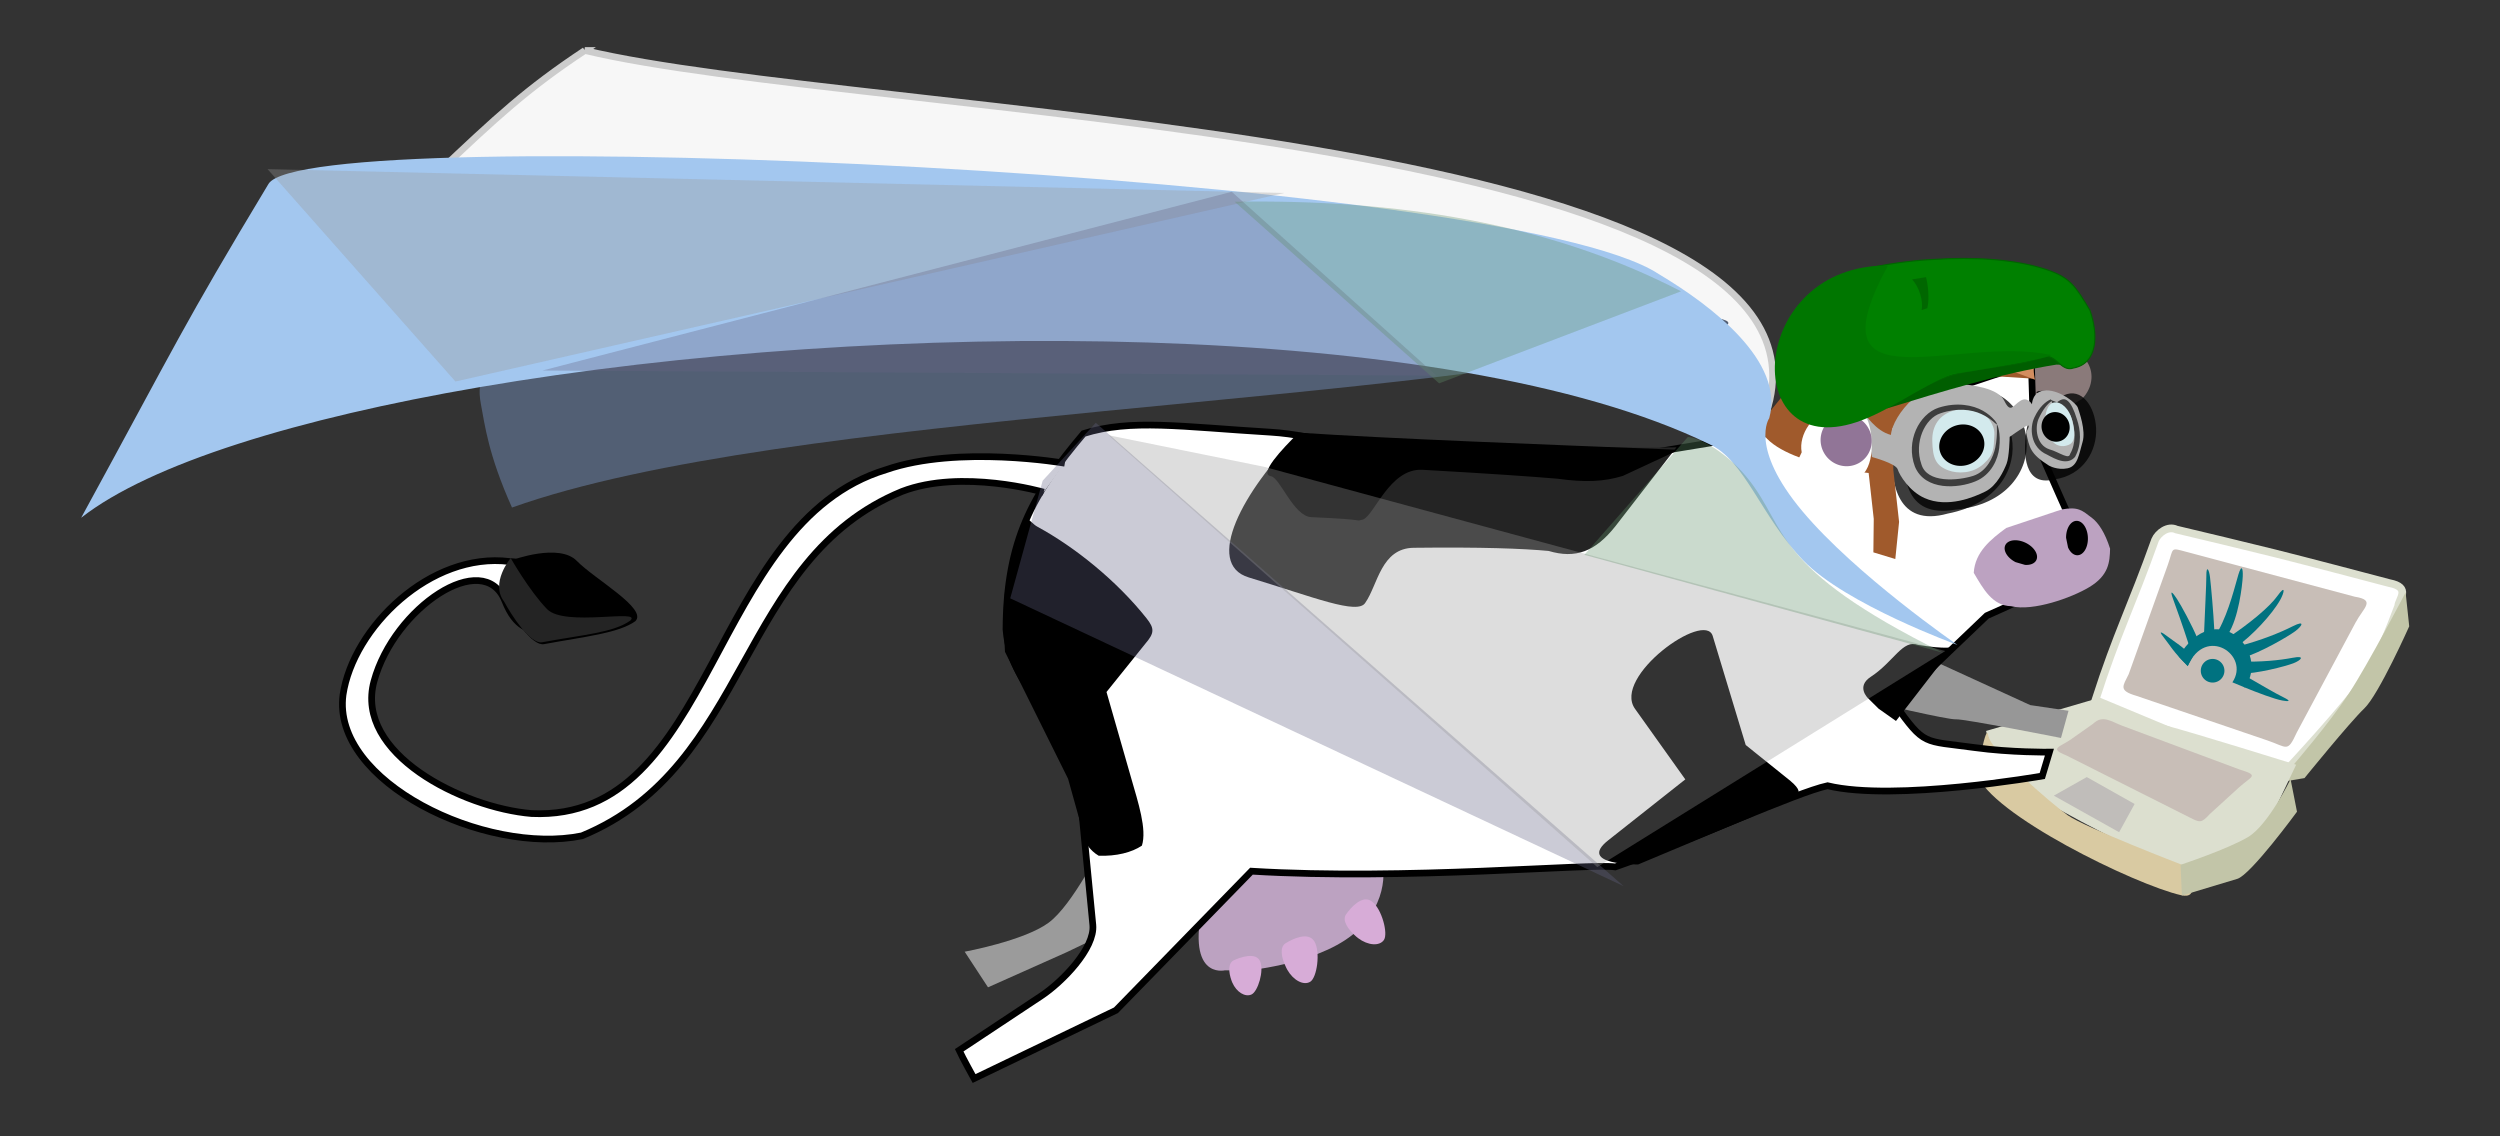 <?xml version="1.0" encoding="UTF-8" standalone="no"?>
<!-- Created with Inkscape (http://www.inkscape.org/) -->

<svg
   xmlns:dc="http://purl.org/dc/elements/1.1/"
   xmlns:cc="http://creativecommons.org/ns#"
   xmlns:rdf="http://www.w3.org/1999/02/22-rdf-syntax-ns#"
   xmlns:svg="http://www.w3.org/2000/svg"
   xmlns="http://www.w3.org/2000/svg"
   xmlns:sodipodi="http://sodipodi.sourceforge.net/DTD/sodipodi-0.dtd"
   xmlns:inkscape="http://www.inkscape.org/namespaces/inkscape"
   width="220"
   height="100"
   viewBox="0 0 58.208 26.458"
   version="1.1"
   id="svg13625"
   inkscape:version="0.92.1 r15371"
   sodipodi:docname="heroina.svg">
  <rect x="0" y="0" width="58.208" height="26.458" fill="#333333" stroke="none"/>
  <defs
     id="defs13619">
    <clipPath
       clipPathUnits="userSpaceOnUse"
       id="clipPath9406-5-9-1-5-3-8-6-4">
      <rect
         style="opacity:0.733;fill:#ffdd55;fill-opacity:1;stroke:none;stroke-width:0.5;stroke-miterlimit:4;stroke-dasharray:none;stroke-opacity:1"
         id="rect9408-2-0-59-4-6-7-1-03"
         width="477.414"
         height="539.932"
         x="573.776"
         y="244.16" />
    </clipPath>
    <clipPath
       clipPathUnits="userSpaceOnUse"
       id="clipPath9406-5-9-1-5-3-8-6-1-2-4-4-7">
      <rect
         style="opacity:0.733;fill:#ffdd55;fill-opacity:1;stroke:none;stroke-width:0.5;stroke-miterlimit:4;stroke-dasharray:none;stroke-opacity:1"
         id="rect9408-2-0-59-4-6-7-1-0-9-4-9-5"
         width="477.414"
         height="539.932"
         x="573.776"
         y="244.16" />
    </clipPath>
    <inkscape:path-effect
       effect="skeletal"
       id="path-effect11088-4-9-8-1-6-5-2-4-9-4"
       is_visible="true"
       pattern="m 305.888,1474.696 c 0,-2.76 2.24,-5 5,-5 2.76,0 5,2.24 5,5 0,2.76 -2.24,5 -5,5 -2.76,0 -5,-2.24 -5,-5 z"
       copytype="single_stretched"
       prop_scale="0.017"
       scale_y_rel="false"
       spacing="0"
       normal_offset="0"
       tang_offset="0"
       prop_units="false"
       vertical_pattern="false"
       fuse_tolerance="0" />
    <inkscape:path-effect
       effect="skeletal"
       id="path-effect11096-1-0-9-9-5-6-6-1-3-5"
       is_visible="true"
       pattern="m 305.888,1474.696 c 0,-2.76 2.24,-5 5,-5 2.76,0 5,2.24 5,5 0,2.76 -2.24,5 -5,5 -2.76,0 -5,-2.24 -5,-5 z"
       copytype="single_stretched"
       prop_scale="0.014"
       scale_y_rel="false"
       spacing="0"
       normal_offset="0"
       tang_offset="0"
       prop_units="false"
       vertical_pattern="false"
       fuse_tolerance="0" />
    <inkscape:path-effect
       effect="skeletal"
       id="path-effect11088-4-9-8-1-6-5-2-4-9-4-3"
       is_visible="true"
       pattern="m 305.888,1474.696 c 0,-2.76 2.24,-5 5,-5 2.76,0 5,2.24 5,5 0,2.76 -2.24,5 -5,5 -2.76,0 -5,-2.24 -5,-5 z"
       copytype="single_stretched"
       prop_scale="0.017"
       scale_y_rel="false"
       spacing="0"
       normal_offset="0"
       tang_offset="0"
       prop_units="false"
       vertical_pattern="false"
       fuse_tolerance="0" />
    <inkscape:path-effect
       effect="skeletal"
       id="path-effect11096-1-0-9-9-5-6-6-1-3-5-6"
       is_visible="true"
       pattern="m 305.888,1474.696 c 0,-2.76 2.24,-5 5,-5 2.76,0 5,2.24 5,5 0,2.76 -2.24,5 -5,5 -2.76,0 -5,-2.24 -5,-5 z"
       copytype="single_stretched"
       prop_scale="0.014"
       scale_y_rel="false"
       spacing="0"
       normal_offset="0"
       tang_offset="0"
       prop_units="false"
       vertical_pattern="false"
       fuse_tolerance="0" />
  </defs>
  <sodipodi:namedview
     id="base"
     pagecolor="#ffffff"
     bordercolor="#666666"
     borderopacity="1.0"
     inkscape:pageopacity="0.0"
     inkscape:pageshadow="2"
     inkscape:zoom="2.2709203"
     inkscape:cx="56.364813"
     inkscape:cy="78.910739"
     inkscape:document-units="mm"
     inkscape:current-layer="layer1"
     showgrid="false"
     units="px"
     inkscape:window-width="1914"
     inkscape:window-height="1008"
     inkscape:window-x="0"
     inkscape:window-y="24"
     inkscape:window-maximized="1" />
  <g
     inkscape:label="Capa 1"
     inkscape:groupmode="layer"
     id="layer1"
     transform="translate(0,-270.542)">
    <g
       transform="matrix(0.219,0,0,0.219,-33.504,145.604)"
       id="g5317">
      <g
         inkscape:export-ydpi="94"
         inkscape:export-xdpi="94"
         id="g12777-7"
         transform="matrix(4.408,0,0,4.408,273.125,1481.935)">
        <g
           id="g5181-5"
           transform="translate(198.377,-179.14)">
          <path
             sodipodi:nodetypes="cscccccscc"
             inkscape:connector-curvature="0"
             id="path9212-8-8-0-0-0-7-8-0-3-3"
             d="m -167.79,-13.009 c -0.189,0.507 -0.511,1.31 -0.792,1.732 -0.432,0.646 -1.894,2.216 -1.894,2.216 l -1.971,-0.584 -2.645,-1.103 c 0.517,-1.609 0.865,-2.25 1.438,-3.857 0.072,-0.17 0.312,-0.352 0.514,-0.253 0.593,0.141 1.717,0.409 2.372,0.573 0.774,0.194 2.114,0.547 2.765,0.719 0.534,0.102 0.223,0.389 0.212,0.556 z"
             style="fill:#ffffff;fill-opacity:1;stroke:#dcdfcf;stroke-width:0.186;stroke-miterlimit:4;stroke-dasharray:none;stroke-opacity:1" />
          <path
             sodipodi:nodetypes="ccsccccsc"
             inkscape:connector-curvature="0"
             id="path9224-1-34-0-1-3-4-9-8-7-5"
             d="m -167.611,-13.343 0.087,0.819 c 0,0 -0.735,1.649 -1.084,1.981 -0.349,0.332 -1.442,1.68 -1.442,1.68 l -0.9,0.149 -0.174,-0.653 0.81,0.181 c 0,0 0.859,-0.994 1.334,-1.717 0.475,-0.723 1.369,-2.439 1.369,-2.439 z"
             style="fill:#c2c5a8;fill-rule:evenodd;stroke:none;stroke-width:0.086" />
          <path
             sodipodi:nodetypes="csccsccc"
             inkscape:connector-curvature="0"
             id="path9208-6-39-2-3-4-9-2-1-8-6"
             d="m -170.251,-9.186 c 0,0 -2.531,-0.788 -3.144,-0.946 -0.614,-0.158 -1.663,-0.65 -1.663,-0.65 l -2.672,0.782 c 0,0 0.199,0.932 1.368,1.661 0.969,0.604 3.343,1.732 3.343,1.732 l 1.986,-0.938 z"
             style="fill:#dcdfcf;fill-opacity:1;fill-rule:evenodd;stroke:none;stroke-width:0.086" />
          <path
             sodipodi:nodetypes="csccsc"
             inkscape:connector-curvature="0"
             id="path9200-1-5-4-3-0-9-8-9-8-2"
             d="m -173.014,-6.776 c 0,0 -2.34,-0.902 -2.743,-1.189 -0.404,-0.287 -1.869,-1.551 -1.919,-1.923 -0.049,-0.372 -0.27,0.926 -0.27,0.926 0.298,0.956 3.807,2.671 4.922,2.924 0.44,0.1 0.258,-0.421 0.01,-0.738 z"
             style="fill:#d9caa2;fill-opacity:1;fill-rule:evenodd;stroke:none;stroke-width:0.086" />
          <path
             sodipodi:nodetypes="ccsccsc"
             inkscape:connector-curvature="0"
             id="path9196-8-9-4-8-4-0-8-9-6-9"
             d="m -170.386,-8.839 0.155,0.787 c 0,0 -1.113,1.521 -1.44,1.619 l -1.336,0.402 -0.032,-0.741 c 0,0 1.136,-0.377 1.627,-0.669 0.491,-0.292 1.026,-1.397 1.026,-1.397 z"
             style="fill:#c2c5a8;fill-opacity:1;fill-rule:evenodd;stroke:none;stroke-width:0.086" />
          <path
             sodipodi:nodetypes="ccccccccc"
             inkscape:connector-curvature="0"
             id="path5745-5-6-2-3-0-9-8-7-0-1"
             d="m -174.292,-11.364 0.946,-2.643 c 0.148,-0.415 0.044,-0.421 0.451,-0.312 l 4.058,1.081 c 0.514,0.082 0.214,0.259 0.018,0.625 l -1.419,2.654 c -0.226,0.49 -0.223,0.352 -0.708,0.187 l -3.16,-1.076 c -0.44,-0.128 -0.322,-0.236 -0.187,-0.516 z"
             style="fill:#c8beb7;fill-opacity:1;stroke:none;stroke-width:0.086" />
          <g
             id="g9577-36-7-2-17-6-9-6-8-4-2"
             style="fill:#007280;fill-opacity:1;fill-rule:evenodd"
             transform="matrix(0.773,0.027,-0.027,0.773,-173.517,-14.245)">
            <path
               id="_121731384-65-1-9-9-2-0-8-2-6-7"
               class="fil0"
               d="M 0.671,3.147 0.963,3.437 C 1.464,2.129 2.914,3.023 2.371,3.891 L 2.767,4.04 C 3.532,2.853 1.74,1.209 0.671,3.147 Z"
               inkscape:connector-curvature="0"
               style="fill:#007280;fill-opacity:1"
               sodipodi:nodetypes="ccccc" />
            <path
               id="_121328256-8-71-6-3-2-3-3-5-7-0"
               class="fil0"
               d="M 0.178,2.559 C -0.013,2.337 0.117,2.402 0.316,2.544 0.514,2.687 0.814,2.843 1.102,3.146 L 0.96,3.427 C 0.5,3.016 0.368,2.78 0.178,2.559 Z"
               inkscape:connector-curvature="0"
               style="fill:#007280;fill-opacity:1"
               sodipodi:nodetypes="zsccz" />
            <path
               sodipodi:type="arc"
               style="fill:#007280;fill-opacity:1;stroke:none"
               id="path3582-1-6-8-8-7-4-8-3-6-9"
               sodipodi:cx="11.182829"
               sodipodi:cy="12.753372"
               sodipodi:rx="2.6694496"
               sodipodi:ry="2.6694496"
               d="m 13.845,12.551 a 2.669,2.669 0 0 1 -2.444,2.863 2.669,2.669 0 0 1 -2.877,-2.429 2.669,2.669 0 0 1 2.413,-2.89 2.669,2.669 0 0 1 2.903,2.397"
               transform="matrix(0.138,0,0,0.138,0.199,1.792)"
               sodipodi:start="6.2071318"
               sodipodi:end="6.1852847"
               sodipodi:open="true" />
            <path
               id="_121328256-7-5-4-3-2-2-8-3-4-0-3"
               class="fil0"
               d="M 0.425,1.342 C 0.309,1.052 0.41,1.151 0.553,1.353 0.696,1.555 1.053,2.161 1.236,2.564 L 0.967,2.75 C 0.748,2.142 0.541,1.632 0.425,1.342 Z"
               inkscape:connector-curvature="0"
               style="fill:#007280;fill-opacity:1;fill-rule:evenodd"
               sodipodi:nodetypes="zsccz" />
            <path
               id="_121328256-7-9-8-05-1-8-7-2-3-9-9-6"
               class="fil0"
               d="M 1.443,0.582 C 1.434,0.27 1.521,0.393 1.559,0.637 1.601,0.904 1.705,1.741 1.751,2.282 l -0.316,0.083 c 0.003,-0.647 0.018,-1.47 0.009,-1.782 z"
               inkscape:connector-curvature="0"
               style="fill:#007280;fill-opacity:1;fill-rule:evenodd"
               sodipodi:nodetypes="zsccz" />
            <path
               id="_121328256-7-4-7-9-9-0-51-7-3-0-7-0"
               class="fil0"
               d="M 2.442,0.522 C 2.529,0.198 2.581,0.32 2.579,0.583 2.577,0.847 2.493,1.898 2.18,2.401 L 1.887,2.278 c 0.308,-0.614 0.469,-1.432 0.555,-1.756 z"
               inkscape:connector-curvature="0"
               style="fill:#007280;fill-opacity:1;fill-rule:evenodd"
               sodipodi:nodetypes="zsccz" />
            <path
               id="_121328256-7-4-9-9-9-4-3-9-9-8-2-5-6"
               class="fil0"
               d="M 3.684,1.145 C 3.931,0.772 3.895,1.029 3.775,1.264 3.537,1.732 2.926,2.428 2.467,2.771 L 2.24,2.469 C 2.812,2.058 3.437,1.519 3.684,1.145 Z"
               inkscape:connector-curvature="0"
               style="fill:#007280;fill-opacity:1;fill-rule:evenodd"
               sodipodi:nodetypes="zsccz" />
            <path
               id="_121328256-7-4-9-1-9-7-4-0-00-0-0-0-9-2"
               class="fil0"
               d="m 4.227,3.06 c 0.409,-0.094 0.252,0.075 0.024,0.171 C 4.006,3.334 3.127,3.601 2.572,3.617 l 0.006,-0.383 c 0.653,-5.32e-4 1.239,-0.08 1.649,-0.174 z"
               inkscape:connector-curvature="0"
               style="fill:#007280;fill-opacity:1;fill-rule:evenodd"
               sodipodi:nodetypes="zsccz" />
            <path
               id="_121328256-9-5-90-3-1-6-6-4-1-7-6"
               class="fil0"
               d="M 3.97,4.298 C 4.263,4.43 4.132,4.429 3.949,4.404 3.704,4.371 3.154,4.182 2.753,4.035 L 2.859,3.725 C 3.416,4.017 3.677,4.165 3.97,4.298 Z"
               inkscape:connector-curvature="0"
               style="fill:#007280;fill-opacity:1;fill-rule:evenodd"
               sodipodi:nodetypes="zsccz" />
            <path
               id="_121328256-7-4-9-1-7-5-7-8-8-2-6-7-9-8-1"
               class="fil0"
               d="M 4.196,2.076 C 4.591,1.86 4.478,2.07 4.271,2.232 4.048,2.407 3.22,2.935 2.652,3.122 L 2.548,2.753 C 3.221,2.55 3.802,2.293 4.196,2.076 Z"
               inkscape:connector-curvature="0"
               style="fill:#007280;fill-opacity:1;fill-rule:evenodd"
               sodipodi:nodetypes="zsccz"
               inkscape:transform-center-y="0.95298244"
               inkscape:transform-center-x="-0.069049672" />
          </g>
          <path
             sodipodi:nodetypes="ccccccccc"
             inkscape:connector-curvature="0"
             id="path5747-9-3-1-8-0-8-6-6-5-8"
             d="m -175.668,-9.808 0.517,-0.364 c 0.237,-0.228 0.436,-0.054 0.715,0.05 l 2.816,1.05 c 0.496,0.152 0.298,0.153 -0.021,0.444 l -0.692,0.631 c -0.21,0.23 -0.239,0.208 -0.499,0.077 l -2.966,-1.492 c -0.427,-0.169 -0.148,-0.199 0.131,-0.395 z"
             style="fill:#c8beb7;fill-opacity:1;stroke:none;stroke-width:0.086" />
          <path
             sodipodi:nodetypes="ccccc"
             inkscape:connector-curvature="0"
             id="path5747-0-7-9-8-0-24-5-8-2-3-7"
             d="m -176.096,-8.44 0.795,-0.448 1.154,0.649 -0.374,0.681 z"
             style="fill:#c0bdba;fill-opacity:1;stroke:none;stroke-width:0.086" />
          <g
             transform="matrix(0.086,0.007,-0.007,0.086,-324.592,-84.947)"
             id="g6434-0-6-7-9-0-9-1-3-9">
            <path
               d="m 1598.532,770.621 c -0.14,4.318 2.826,6.143 2.826,6.143 0,0 4.149,9.788 -4.544,20.167 -8.693,10.38 -29.994,14.156 -29.994,14.156 l -6.5,0.51 c 0,0 -11.48,3.871 -7.263,-20.406 4.217,-24.277 26.728,-28.957 26.728,-28.957"
               id="path4273-3-6-2-6-7-9-9-0-2-8-2"
               style="fill:#bca2c1;fill-opacity:1;fill-rule:evenodd;stroke:none"
               inkscape:connector-curvature="0" />
            <path
               d="m 1596.66,799.611 c 2.9,1.847 6.139,1.823 7.235,-0.054 1.095,-1.877 -1.272,-8.604 -4.172,-10.452 -2.9,-1.847 -5.853,2.285 -6.949,4.162 -1.021,1.75 0.796,4.122 3.388,6.005"
               id="path4019-91-4-4-6-9-7-6-0-3-0"
               style="fill:#d7acd7;fill-opacity:1;stroke:none"
               inkscape:connector-curvature="0" />
            <path
               d="m 1577.667,810.052 c 1.944,2.836 4.933,4.084 6.677,2.787 1.744,-1.297 2.203,-8.414 0.26,-11.251 -1.944,-2.836 -6.281,-0.193 -8.024,1.104 -1.625,1.209 -0.884,4.104 0.763,6.853"
               id="path4019-9-4-3-4-0-5-6-8-7-7-2"
               style="fill:#d7acd7;fill-opacity:1;stroke:none"
               inkscape:connector-curvature="0" />
            <path
               d="m 1562.633,814.864 c 1.38,2.542 3.893,3.828 5.612,2.873 1.72,-0.955 3.024,-6.914 1.644,-9.456 -1.38,-2.542 -5.584,-0.657 -7.304,0.298 -1.603,0.89 -1.304,3.387 -0.179,5.832"
               id="path4019-9-8-9-4-2-4-0-0-7-3-9-3"
               style="fill:#d7acd7;fill-opacity:1;stroke:none"
               inkscape:connector-curvature="0" />
          </g>
          <path
             d="m -198.981,-7.311 c -0.087,0.068 -0.77,1.506 -1.365,1.94 -0.595,0.434 -2.019,0.695 -2.019,0.695 l 0.563,0.859 1.9,-0.848 2.118,-1.018 z"
             id="path4310-7-0-41-0-33-3-8-9-1-3-7"
             style="fill:#9b9b9b;fill-opacity:1;fill-rule:evenodd;stroke:none;stroke-width:0.062"
             inkscape:connector-curvature="0" />
          <path
             d="m -178.93,-11.661 2.265,1.037 0.924,0.137 -0.182,0.656 c 0,0 -2.346,-0.465 -2.536,-0.45 -0.189,0.015 -1.988,-0.411 -1.988,-0.411 l -0.378,-2.117"
             id="path4408-6-5-1-9-7-0-0-1-7-5"
             style="fill:#979797;fill-opacity:1;fill-rule:evenodd;stroke:none;stroke-width:0.062"
             inkscape:connector-curvature="0" />
          <path
             d="m -175.418,-18.006 a 0.753,0.871 72.494 1 0 -0.432,0.254"
             id="path3979-8-4-0-7-6-7-0-9-3-9-8-9"
             style="fill:#8a7a7a;fill-opacity:1;stroke:none;stroke-width:0.062"
             inkscape:connector-curvature="0" />
          <path
             sodipodi:nodetypes="czcsccsssccccccccsccccc"
             d="m -176.634,-18.757 c -0.207,-0.183 -2.289,0.734 -3.919,1.119 -1.63,0.385 -5.534,0.926 -6.592,1.181 -3.177,0.955 -5.6,-0.613 -7.838,-0.749 -2.157,-0.131 -3.38,-0.326 -4.514,0.033 -1.23,1.452 -1.863,2.574 -1.871,4.725 0.13,1.638 1.595,1.995 1.804,4.144 l 0.29,2.982 c 0.055,0.563 -0.74,1.378 -1.243,1.711 l -1.981,1.313 c 0.083,0.182 0.36,0.681 0.36,0.681 l 3.422,-1.646 3.268,-3.355 c 3.723,0.227 8.174,-0.194 8.776,-0.103 1.901,-0.662 4.362,-1.794 5.118,-1.958 1.616,0.39 5.18,-0.235 5.18,-0.235 l 0.172,-0.575 c 0,0 -0.932,0.01 -1.801,-0.11 -1.264,-0.174 -1.194,-0.03 -1.933,-1.052 0.852,-0.821 2.223,-2.129 2.223,-2.129 0,0 2.622,-1.141 2.458,-1.39 -0.164,-0.249 -1.327,-2.932 -1.327,-2.932 z"
             id="path4095-8-8-7-8-5-4-9-3-0-7-2"
             style="display:inline;fill:#ffffff;fill-opacity:1;fill-rule:evenodd;stroke:#000000;stroke-width:0.162;stroke-miterlimit:4;stroke-dasharray:none"
             inkscape:connector-curvature="0" />
          <path
             d="m -175.076,-17.3 c -0.025,-0.523 -0.349,-0.998 -0.782,-0.795 -0.42,0.197 -0.814,0.227 -0.906,0.898 -0.069,0.5 -0.055,1.305 0.668,1.132 0.729,-0.097 1.045,-0.713 1.02,-1.235 z"
             id="path3119-3-0-9-8-2-4-9-4-3-5-4-2"
             style="opacity:0.763;fill:#000000;fill-opacity:1;stroke:none;stroke-width:0.062"
             inkscape:connector-curvature="0" />
          <path
             sodipodi:nodetypes="ccsscc"
             inkscape:connector-curvature="0"
             id="path4245-8-9-8-3-7-4-8-7-6-1-8"
             d="m -211.526,-26.413 c 6.694,1.613 30.402,1.871 28.545,8.58 -1.249,-1.271 -0.389,-1.33 -3.599,-2.779 -3.237,-1.461 -7.302,-1.9 -11.157,-1.619 -3.357,0.245 -12.442,3.122 -17.387,-1.184 1.481,-1.404 2.193,-2.065 3.598,-2.998 z"
             style="fill:#f7f7f7;fill-opacity:1;fill-rule:evenodd;stroke:#cccccc;stroke-width:0.162;stroke-miterlimit:4;stroke-dasharray:none;stroke-opacity:1" />
          <path
             sodipodi:nodetypes="cccscscc"
             inkscape:connector-curvature="0"
             style="fill:#242424;fill-opacity:1;fill-rule:evenodd;stroke:none;stroke-width:0.062"
             id="path3201-7-2-7-8-8-7-3-7-9-9"
             d="m -185.197,-16.841 -1.473,1.903 c -0.49,0.617 -0.961,0.789 -1.612,0.596 -0.614,-0.057 -1.616,-0.096 -3.252,-0.076 -0.791,0.01 -0.866,0.895 -1.167,1.324 -0.178,0.305 -1.255,-0.137 -2.812,-0.609 -1.083,-0.328 -0.14,-2.103 1.221,-3.451 2.174,0.056 5.751,0.377 9.095,0.313 z" />
          <path
             sodipodi:nodetypes="cscccscccccc"
             inkscape:connector-curvature="0"
             style="fill:#000000;fill-rule:evenodd;stroke:none;stroke-width:0.062"
             id="path3207-2-7-5-9-9-2-2-7-0-7"
             d="m -200.874,-15.124 c 0.102,0.048 0.159,0.141 0.264,0.198 0.913,0.497 1.914,1.306 2.631,2.208 0.199,0.25 0.189,0.361 -0.031,0.616 l -0.934,1.162 0.599,2.09 c 0.164,0.573 0.379,1.224 0.255,1.615 -0.243,0.166 -0.622,0.26 -1.043,0.244 -0.218,-0.128 -0.309,-0.318 -0.309,-0.318 l -0.429,-1.538 -1.522,-3.063 c -0.094,-1.731 0.027,-1.707 0.519,-3.215 z" />
          <path
             sodipodi:nodetypes="ccscccc"
             inkscape:connector-curvature="0"
             style="fill:#000000;fill-rule:evenodd;stroke:none;stroke-width:0.062"
             id="path3213-8-62-5-2-0-4-6-4-9-3"
             d="m -178.523,-12.026 c 0,0 -0.164,0.063 -0.845,-0.049 -0.374,-0.143 -0.583,0.403 -1.143,0.769 -0.361,0.236 -0.067,0.515 -0.067,0.515 l 0.255,0.253 0.42,0.297 z" />
          <path
             d="m -176.753,-17.007 c -0.058,-0.72 -0.631,-1.383 -1.371,-1.116 -0.719,0.259 -1.397,0.289 -1.537,1.209 -0.104,0.686 -0.058,1.794 1.184,1.577 1.255,-0.112 1.782,-0.95 1.723,-1.67 z"
             id="path3119-3-0-1-9-8-0-8-5-0-8-6"
             style="opacity:0.763;fill:#000000;fill-opacity:1;stroke:none;stroke-width:0.062"
             inkscape:connector-curvature="0" />
          <path
             d="m -177.537,-16.2 a 0.872,0.897 78.314 1 0 -0.588,0.241"
             id="path3121-3-74-5-9-2-8-1-2-6-8-1"
             style="fill:#ffffff;fill-opacity:1;stroke:none;stroke-width:0.062"
             inkscape:connector-curvature="0" />
          <path
             sodipodi:nodetypes="cccssssccccc"
             inkscape:connector-curvature="0"
             id="path13440-2-0-3-0-3-2-4-6-4-5-2"
             d="m -199.949,-16.457 c 0,0 -2.575,-0.448 -4.312,0.156 -4.29,1.299 -4.101,8.491 -8.547,8.293 -1.666,-0.137 -4.28,-1.445 -3.803,-3.191 0.486,-1.78 2.648,-3.223 3.159,-1.937 0.511,1.286 1.363,0.352 1.962,0.61 0.599,0.258 0.651,-0.955 -0.337,-1.251 -0.988,-0.296 -1.516,-0.31 -1.516,-0.31 -1.907,-0.239 -3.776,1.598 -4.015,3.214 -0.279,2.1 3.429,3.88 5.762,3.402 4.07,-1.678 3.747,-6.675 7.721,-8.306 1.438,-0.554 3.416,0.018 3.416,0.018"
             style="fill:#ffffff;fill-rule:evenodd;stroke:#000000;stroke-width:0.162;stroke-miterlimit:4;stroke-dasharray:none" />
          <path
             sodipodi:nodetypes="cscscccc"
             inkscape:connector-curvature="0"
             style="fill:#bca2c1;fill-opacity:1;fill-rule:evenodd;stroke:none;stroke-width:0.062"
             id="path3913-7-9-9-90-4-5-2-8-5-7-8-9"
             d="m -177.121,-13.008 c 0.524,0.127 1.455,-0.204 1.882,-0.462 0.471,-0.284 0.492,-0.605 0.5,-0.927 -0.123,-0.392 -0.285,-0.624 -0.431,-0.737 -0.244,-0.187 -0.334,-0.282 -0.735,-0.209 l -1.339,0.447 c -0.369,0.271 -0.754,0.58 -0.783,1.082 0.23,0.387 0.447,0.796 0.907,0.805 z" />
          <path
             d="m -176.792,-14.006 a 0.415,0.263 25.701 1 0 -0.227,-0.066"
             id="path3985-6-1-6-3-2-5-0-8-4-4-3"
             style="fill:#000000;fill-opacity:1;stroke:none;stroke-width:0.062"
             inkscape:connector-curvature="0" />
          <path
             d="m -175.753,-14.427 a 0.415,0.263 88.092 1 0 -0.047,-0.231"
             id="path3985-1-5-8-5-9-8-6-6-7-8-3-1"
             style="fill:#000000;fill-opacity:1;stroke:none;stroke-width:0.062"
             inkscape:connector-curvature="0" />
          <path
             inkscape:connector-curvature="0"
             style="display:inline;fill:#000000;fill-rule:evenodd;stroke:none;stroke-width:0.062"
             id="path4279-6-1-0-6-2-3-9-5-7-9"
             d="m -194.123,-5.196 c 0,0 0,0 0,0 0,0 0,0 0,0 0,0 0,0 0,0 0,0 0,0 0,0 z" />
          <path
             sodipodi:nodetypes="ccsscscccc"
             inkscape:connector-curvature="0"
             style="display:inline;fill:#000000;fill-rule:evenodd;stroke:none;stroke-width:0.062"
             id="path3469-1-2-3-4-5-1-4-1-6-6-8-1-4"
             d="m -182.443,-8.791 -1.084,-0.87 -0.796,-2.63 c -0.189,-0.626 -2.428,0.98 -1.874,1.757 l 1.213,1.702 -1.858,1.468 c -0.766,0.605 0.72,0.584 0.72,0.584 l 2.663,-1.116 0.841,-0.406 c 0.112,-0.125 0.65,-0.086 0.175,-0.488 z" />
          <path
             d="m -176.763,-17.906 c 0.005,0.014 0.064,0.004 0.165,0.004 0.051,1.38e-4 0.112,0.004 0.18,0.016 0.069,0.013 0.144,0.037 0.22,0.077 0,0 0,0 0,0 0.07,0.037 0.14,0.089 0.202,0.156 0.062,0.067 0.116,0.15 0.15,0.244 0,0 0,0 0,0 0.061,0.164 0.062,0.37 -0.02,0.548 -0.016,0.053 -0.038,0.104 -0.066,0.151 -0.067,0.114 -0.163,0.202 -0.267,0.253 0,0 0,0 0,0 -0.135,-0.421 -0.261,-0.786 -0.362,-1.045 -0.102,-0.259 -0.179,-0.413 -0.203,-0.405 -0.024,0.008 0.013,0.179 0.102,0.46 0.089,0.282 0.231,0.675 0.401,1.121 0,0 0,0 0,0 0.17,-0.048 0.33,-0.142 0.455,-0.273 0.052,-0.054 0.097,-0.114 0.132,-0.176 0.105,-0.237 0.095,-0.499 0.007,-0.706 0,0 0,0 0,0 -0.05,-0.119 -0.124,-0.218 -0.206,-0.296 -0.083,-0.078 -0.174,-0.133 -0.263,-0.17 0,0 0,0 0,0 -0.096,-0.039 -0.189,-0.055 -0.269,-0.058 -0.081,-0.003 -0.149,0.006 -0.204,0.019 -0.109,0.026 -0.159,0.064 -0.154,0.078 z"
             id="path4261-6-8-8-8-7-2-2-8-2-3-7"
             style="fill:#000000;fill-rule:evenodd;stroke:none;stroke-width:0.062"
             inkscape:connector-curvature="0" />
          <path
             d="m -175.662,-17.549 c 0.19,-0.194 0.038,-0.343 -0.165,-0.496 -0.203,-0.153 -0.522,-0.12 -0.711,0.074 -0.19,0.194 -0.266,0.449 -0.063,0.602 0.123,0.093 0.382,0.147 0.546,0.101"
             id="path4421-9-37-2-3-9-0-1-5-7-6-8-8"
             style="fill:#c1c1c1;fill-opacity:1;stroke:none;stroke-width:0.062"
             inkscape:connector-curvature="0" />
          <path
             d="m -176.519,-18.167 c 0.002,0.015 0.072,0.015 0.176,0.037 0.105,0.022 0.246,0.071 0.369,0.172 0.006,0.005 0.012,0.01 0.018,0.015 0.115,0.101 0.185,0.226 0.224,0.321 0.039,0.095 0.052,0.16 0.067,0.159 0.014,-9.69e-4 0.027,-0.07 0.004,-0.181 -0.024,-0.11 -0.092,-0.261 -0.225,-0.379 -0.007,-0.006 -0.013,-0.012 -0.02,-0.017 -0.071,-0.058 -0.149,-0.099 -0.223,-0.125 -0.074,-0.026 -0.145,-0.037 -0.204,-0.039 -0.118,-0.004 -0.187,0.023 -0.185,0.038 z"
             id="path4423-2-4-8-2-8-1-66-4-6-0-0-0-4"
             style="fill:#000000;fill-rule:evenodd;stroke:none;stroke-width:0.062"
             inkscape:connector-curvature="0" />
          <path
             d="m -177.111,-17.08 c -0.131,-0.71 -0.768,-1.312 -1.477,-0.971 -0.689,0.33 -1.361,0.43 -1.406,1.359 -0.034,0.693 0.124,1.79 1.338,1.449 1.237,-0.239 1.676,-1.126 1.545,-1.836 z"
             id="path3119-3-9-5-49-8-8-1-9-8-6-9-5"
             style="opacity:0.763;fill:#000000;fill-opacity:1;stroke:none;stroke-width:0.062"
             inkscape:connector-curvature="0" />
          <path
             d="m -177.567,-16.273 a 0.872,0.897 72.494 1 0 -0.56,0.3"
             id="path3121-3-4-8-0-7-9-1-6-6-6-7-0"
             style="fill:#ffffff;fill-opacity:1;stroke:none;stroke-width:0.062"
             inkscape:connector-curvature="0" />
          <path
             d="m -178.046,-16.324 a 0.244,0.25 72.494 1 0 -0.021,0.012"
             id="path3123-67-3-96-9-7-1-3-7-2-4-9-3"
             style="fill:#000000;fill-opacity:1;stroke:none;stroke-width:0.062"
             inkscape:connector-curvature="0" />
          <g
             transform="matrix(-0.101,0.032,0.028,0.089,-163.704,-44.738)"
             id="g4430-4-7-3-3-6-6-4-6-9-6"
             style="display:inline">
            <path
               d="m 204.522,237.888 c -3.707,-1.769 -2.167,-4.359 0.122,-7.223 2.289,-2.864 7.149,-3.752 10.856,-1.984 3.707,1.769 6.021,4.807 3.732,7.671 -1.385,1.733 -4.964,3.534 -7.598,3.606"
               transform="translate(-0.717,-0.179)"
               id="path4421-8-9-9-3-2-3-4-7-2-3-1"
               style="fill:#c1c1c1;fill-opacity:1;stroke:none"
               inkscape:connector-curvature="0" />
            <path
               d="m 202.213,236.556 c 0.088,-0.107 0.944,0.518 2.459,1.185 0.758,0.334 1.685,0.669 2.744,0.903 1.059,0.234 2.249,0.365 3.491,0.308 0.137,-0.006 0.274,-0.015 0.409,-0.025 2.384,-0.186 4.43,-1.05 5.8,-1.831 1.37,-0.782 2.123,-1.441 2.218,-1.346 0.047,0.048 -0.08,0.273 -0.384,0.621 -0.303,0.348 -0.786,0.816 -1.458,1.305 -0.672,0.49 -1.536,1 -2.569,1.413 -1.033,0.413 -2.234,0.726 -3.527,0.834 -0.147,0.012 -0.295,0.022 -0.444,0.028 -1.347,0.061 -2.632,-0.11 -3.756,-0.411 -1.124,-0.302 -2.086,-0.732 -2.844,-1.168 -0.758,-0.436 -1.314,-0.874 -1.67,-1.206 -0.355,-0.332 -0.513,-0.556 -0.469,-0.609 z"
               id="path4423-6-5-0-1-0-8-7-9-8-2-0"
               style="fill:#000000;fill-rule:evenodd;stroke:none"
               inkscape:connector-curvature="0" />
          </g>
          <path
             sodipodi:nodetypes="cssscccccccccc"
             inkscape:connector-curvature="0"
             id="path11106-2-4-7-3-3-6-4-3-9-4-6"
             d="m -176.613,-18.499 c 0.072,-0.485 -0.177,-1.291 -1.384,-1.515 -1.204,-0.224 -3.203,0.078 -3.815,0.892 -0.663,0.883 -1.406,1.711 -1.388,1.772 0.262,0.887 2.638,1.128 2.638,1.128 l 0.123,1.108 -0.009,0.806 0.529,0.161 0.091,-0.896 -0.138,-1.243 -0.024,-1 0.435,-0.626 1.95,-0.649 z"
             style="fill:#a05a2c;fill-rule:evenodd;stroke:none;stroke-width:0.062" />
          <path
             sodipodi:nodetypes="cssccccsccc"
             inkscape:connector-curvature="0"
             id="path11928-8-4-5-74-6-4-9-6-3-3"
             d="m -177.766,-19.992 c 0,0 0.891,0.166 1.025,0.42 0.144,0.275 0.201,0.583 0.17,0.74 -0.03,0.156 0.021,0.36 0.021,0.36 l -0.954,-0.356 -0.345,-0.438 -1.964,0.227 -1.026,-0.634 c -0.238,-0.147 1.421,-0.438 1.421,-0.438 l 1.496,0.084 z"
             style="fill:#d38d5f;fill-opacity:1;stroke:none;stroke-width:0.062" />
          <path
             sodipodi:nodetypes="cscszssccccsscsssscc"
             inkscape:connector-curvature="0"
             id="path11090-7-0-9-0-05-3-6-2-0-7-2"
             d="m -176.763,-17.207 c 0,0 0.147,-0.231 -0.012,-0.141 -0.158,0.09 -0.386,0.255 -0.386,0.255 0,0 -0.008,0.483 -0.075,0.65 -0.067,0.168 -0.233,0.53 -0.51,0.667 -0.276,0.137 -0.912,0.408 -1.471,0.157 -0.361,-0.162 -0.599,-0.545 -0.644,-0.69 -0.046,-0.146 -0.621,-0.298 -0.621,-0.298 l -0.176,-1.045 c 0,0 0.272,0.424 0.633,0.512 0.038,-0.474 0.822,-1.425 1.645,-1.237 0.333,0.042 0.94,0.104 1.091,0.416 0.152,0.312 0.207,0.108 0.386,-0.002 0.179,-0.11 0.28,0.085 0.28,0.085 0,0 0.001,-0.334 0.347,-0.336 0.346,-0.002 0.727,0.317 0.758,0.415 0.031,0.097 0.2,0.55 0.115,0.83 -0.085,0.28 -0.11,0.581 -0.36,0.634 -0.25,0.052 -0.452,-0.066 -0.452,-0.066 -0.451,-0.284 -0.471,-0.429 -0.549,-0.807 z"
             style="fill:#b3b3b3;fill-rule:evenodd;stroke:none;stroke-width:0.062" />
          <path
             sodipodi:nodetypes="cssszsc"
             inkscape:connector-curvature="0"
             id="path11098-3-5-4-1-3-5-3-8-7-1-0"
             d="m -177.734,-17.6 c 0,0 0.22,0.191 0.204,0.456 -0.02,0.33 0.005,0.462 -0.259,0.702 -0.269,0.245 -0.632,0.236 -0.843,0.159 -0.316,-0.114 -0.383,-0.303 -0.395,-0.702 -0.012,-0.4 0.191,-0.64 0.495,-0.736 0.303,-0.096 0.624,-0.01 0.798,0.122 z"
             style="fill:#d3eaed;fill-opacity:1;fill-rule:evenodd;stroke:none;stroke-width:0.062" />
          <path
             sodipodi:nodetypes="csssc"
             inkscape:connector-curvature="0"
             inkscape:original-d="m -177.46604,-17.392434 c 0,0 0.20452,1.029012 -0.54815,1.306423 -0.75263,0.277398 -1.24656,-0.02023 -1.35433,-0.319625 -0.10777,-0.299412 -0.076,-1.127747 0.5162,-1.323018 0.9301,-0.3067 1.38628,0.33622 1.38628,0.33622 z"
             inkscape:path-effect="#path-effect11088-4-9-8-1-6-5-2-4-9-4-3"
             id="path11086-0-6-9-5-2-9-3-0-2-6"
             d="m -177.466,-17.392 c 0.008,-0.002 0.098,0.199 0.053,0.57 0,0 0,0 0,0 -0.029,0.25 -0.18,0.644 -0.577,0.803 -0.403,0.167 -1.207,0.237 -1.456,-0.356 -4.5e-4,-0.001 -8.9e-4,-0.002 -0.001,-0.003 -0.228,-0.616 0.105,-1.263 0.572,-1.419 0.445,-0.141 0.827,-0.062 1.069,0.074 0,0 0,0 0,0 0.122,0.069 0.207,0.147 0.259,0.205 0.06,0.059 0.082,0.112 0.082,0.122 -0.002,0.003 -0.002,0.003 -0.002,0.003 0,-2e-6 1.6e-4,2.84e-4 -0.003,9.79e-4 -0.006,-0.002 -0.054,-0.038 -0.111,-0.09 -0.059,-0.046 -0.147,-0.11 -0.265,-0.163 0,0 0,0 0,0 -0.233,-0.108 -0.578,-0.156 -0.984,-0.016 -0.377,0.122 -0.643,0.701 -0.46,1.227 2.4e-4,8.4e-4 4.8e-4,0.002 7.3e-4,0.003 0.136,0.46 0.876,0.397 1.25,0.278 0.331,-0.109 0.486,-0.459 0.532,-0.683 0,0 0,0 0,0 0.067,-0.34 0.024,-0.552 0.042,-0.555 z"
             style="fill:#3d3d3d;fill-opacity:1;fill-rule:evenodd;stroke:none;stroke-width:0.062" />
          <path
             sodipodi:nodetypes="csszsc"
             inkscape:connector-curvature="0"
             inkscape:original-d="m -176.15628,-17.980563 c 0,0 0.39441,-0.07606 0.56431,0.483797 0.10814,0.356252 0.0681,0.638636 -0.052,0.849869 -0.12008,0.211251 -0.26865,0.0404 -0.58592,-0.0819 -0.31729,-0.122324 -0.44846,-0.461882 -0.28441,-0.81713 0.15253,-0.330224 0.35801,-0.434633 0.35801,-0.434633 z"
             inkscape:path-effect="#path-effect11096-1-0-9-9-5-6-6-1-3-5-6"
             id="path11094-9-2-3-4-3-6-0-1-2-1"
             d="m -176.154,-17.981 c 0.059,0.372 0.315,-0.527 0.617,0.468 0.082,0.242 0.124,0.592 -0.046,0.901 -0.085,0.102 -0.197,0.122 -0.313,0.101 -0.134,-0.025 -0.269,-0.103 -0.359,-0.152 -0.415,-0.176 -0.428,-0.661 -0.307,-0.904 0.118,-0.253 0.277,-0.382 0.391,-0.431 m 0.015,0.018 c 1e-5,-1e-6 1e-5,-2e-6 1e-5,-1e-6 0,1e-6 0,3e-6 -1e-5,5e-6 m 0.008,0.022 c -0.1,0.071 -0.207,0.19 -0.318,0.435 -0.086,0.204 -0.058,0.623 0.262,0.73 0.119,0.031 0.248,0.105 0.347,0.143 0.085,0.033 0.141,0.037 0.153,-0.031 0.149,-0.252 0.119,-0.571 0.058,-0.799 -0.133,-0.437 -0.504,-0.478 -0.508,-0.501"
             style="fill:#3d3d3d;fill-opacity:1;fill-rule:evenodd;stroke:none;stroke-width:0.062" />
          <path
             sodipodi:nodetypes="ssszs"
             inkscape:connector-curvature="0"
             id="path11102-4-18-9-8-6-7-2-1-0-0-5"
             d="m -175.732,-16.903 c -0.259,0.11 -0.448,-0.073 -0.53,-0.296 -0.082,-0.223 -0.056,-0.695 0.18,-0.724 0.175,-0.021 0.359,0.159 0.425,0.42 0.066,0.261 0.102,0.525 -0.075,0.6 z"
             style="fill:#d3eaed;fill-rule:evenodd;stroke:none;stroke-width:0.062" />
          <path
             sodipodi:nodetypes="csssc"
             inkscape:connector-curvature="0"
             id="path11819-9-12-6-0-2-3-7-1-2-5"
             d="m -182.282,-16.497 c 0.093,0.433 0.775,0.609 1.302,0.478 0.527,-0.131 0.543,-0.856 0.45,-1.289 -0.093,-0.433 -0.329,-0.629 -0.857,-0.498 -0.519,0.129 -0.871,0.656 -0.79,1.085"
             style="fill:#ffffff;fill-opacity:1;stroke:none;stroke-width:0.062" />
          <path
             sodipodi:open="true"
             sodipodi:end="6.1852847"
             sodipodi:start="6.2071318"
             d="m 165.456,-69.777 a 0.549,0.495 0 0 1 -0.502,0.531 0.549,0.495 0 0 1 -0.591,-0.45 0.549,0.495 0 0 1 0.496,-0.535 0.549,0.495 0 0 1 0.597,0.444"
             sodipodi:ry="0.49461603"
             sodipodi:rx="0.54857421"
             sodipodi:cy="-69.739212"
             sodipodi:cx="164.90889"
             id="path11930-4-9-9-1-6-0-8-3-1-4"
             style="fill:#000000;fill-opacity:1;stroke:none;stroke-width:0.046"
             sodipodi:type="arc"
             transform="matrix(-0.954,0.301,0.301,0.954,0,0)" />
          <path
             transform="matrix(-0.827,0.562,0.562,0.827,0,0)"
             sodipodi:open="true"
             sodipodi:end="6.1852847"
             sodipodi:start="6.2071318"
             d="m 140.858,-115.919 a 0.613,0.625 0 0 1 -0.561,0.671 0.613,0.625 0 0 1 -0.66,-0.569 0.613,0.625 0 0 1 0.554,-0.677 0.613,0.625 0 0 1 0.666,0.562"
             sodipodi:ry="0.6253041"
             sodipodi:rx="0.61280286"
             sodipodi:cy="-115.87178"
             sodipodi:cx="140.24699"
             id="path13431-24-79-0-0-5-1-9-7-7-7"
             style="fill:#917597;fill-opacity:1;stroke:none;stroke-width:0.043"
             sodipodi:type="arc" />
          <path
             sodipodi:nodetypes="ccsszsc"
             inkscape:connector-curvature="0"
             id="path4249-1-5-2-5-9-6-6-1-7-5-6"
             d="m -184.297,-19.66 c -7.241,1.86 -22.348,1.907 -28.986,4.271 -0.574,-1.277 -0.656,-2.005 -0.748,-2.482 -0.282,-1.465 1.28,-0.756 3.786,-1.032 3.278,-0.362 10.493,-1.887 12.573,-2.102 2.08,-0.215 6.979,0.446 8.053,0.706 1.074,0.26 7.189,0.094 5.321,0.639 z"
             style="fill:#525f74;fill-opacity:1;fill-rule:evenodd;stroke:none;stroke-width:0.062" />
          <path
             sodipodi:nodetypes="cscscc"
             inkscape:connector-curvature="0"
             id="path13444-4-4-9-7-8-6-5-2-1-5"
             d="m -213.272,-14.124 c 0,0 1.126,-0.415 1.552,0.022 0.426,0.438 1.722,1.157 1.411,1.455 -0.405,0.289 -1.204,0.369 -2.202,0.553 -0.287,0.053 -0.739,-0.645 -0.917,-0.978 -0.348,-0.448 0.157,-1.052 0.157,-1.052 z"
             style="fill:#000000;fill-rule:evenodd;stroke:none;stroke-width:0.062" />
          <path
             sodipodi:nodetypes="cscscsccsc"
             inkscape:connector-curvature="0"
             id="path4241-0-4-3-6-4-0-1-4-6-7-6"
             d="m -178.419,-12.075 c 0,0 -2.696,-0.977 -3.718,-2.036 -1.023,-1.059 -1.41,-2.429 -2.274,-2.809 -6.246,-3.039 -19.968,-3.035 -29.656,-1.372 -4.385,0.753 -7.943,1.846 -9.607,3.15 2.335,-4.278 2.415,-4.56 4.518,-8.052 0.927,-1.539 29.845,-0.257 33.528,2.172 1.291,0.768 3.047,2.114 2.668,3.479 0,0 -0.493,0.698 0.798,2.24 1.291,1.542 3.743,3.229 3.743,3.229 z"
             style="fill:#a3c7ef;fill-opacity:1;fill-rule:evenodd;stroke:none;stroke-width:0.062" />
          <path
             sodipodi:open="true"
             sodipodi:end="6.1852847"
             sodipodi:start="6.2071318"
             d="m 162.956,-69.506 a 0.337,0.36 0 0 1 -0.309,0.386 0.337,0.36 0 0 1 -0.363,-0.327 0.337,0.36 0 0 1 0.305,-0.389 0.337,0.36 0 0 1 0.367,0.323"
             sodipodi:ry="0.35972703"
             sodipodi:rx="0.3372483"
             sodipodi:cy="-69.478424"
             sodipodi:cx="162.62016"
             id="path11930-5-4-2-8-5-2-8-9-4-4-9"
             style="fill:#000000;fill-opacity:1;stroke:none;stroke-width:0.031"
             sodipodi:type="arc"
             transform="matrix(-0.954,0.301,0.301,0.954,0,0)" />
          <path
             sodipodi:nodetypes="cccscsscc"
             inkscape:connector-curvature="0"
             style="fill:#000000;fill-opacity:1;fill-rule:evenodd;stroke:none;stroke-width:0.062"
             id="path3201-9-0-1-0-5-2-5-2-5-1-3"
             d="m -185.139,-16.781 -1.351,0.629 c -0.453,0.141 -0.914,0.16 -1.576,0.068 -0.618,-0.052 -1.622,-0.123 -3.257,-0.215 -0.791,-0.044 -1.16,1.1 -1.436,1.2 -0.236,0.053 0.209,0.003 -1.246,-0.058 -0.425,-0.018 -0.753,-0.952 -0.972,-0.987 -0.303,-0.049 0.256,-0.644 0.669,-1.051 2.178,0.145 5.813,0.282 9.169,0.414 z" />
          <path
             sodipodi:nodetypes="cscscc"
             inkscape:connector-curvature="0"
             id="path13444-4-6-6-6-4-3-4-5-2-7-7"
             d="m -213.314,-14.169 c 0,0 0.452,0.794 0.878,1.231 0.426,0.438 2.316,-0.02 2.005,0.277 -0.405,0.289 -1.125,0.337 -2.123,0.521 -0.287,0.053 -0.739,-0.645 -0.917,-0.978 -0.348,-0.448 0.157,-1.052 0.157,-1.052 z"
             style="fill:#242424;fill-opacity:1;fill-rule:evenodd;stroke:none;stroke-width:0.062" />
          <path
             sodipodi:nodetypes="ccccc"
             inkscape:connector-curvature="0"
             id="path4608-6-6-0-3-5-49-4-2-5-7-0-1-4"
             d="m -186.472,-6.257 -14.794,-6.942 0.782,-2.837 1.281,-1.397 z"
             style="opacity:0.335;fill:#636385;fill-opacity:1;stroke:none;stroke-width:0.121" />
          <path
             sodipodi:nodetypes="cccccc"
             inkscape:connector-curvature="0"
             id="path4608-6-6-0-3-5-49-5-5-48-1-4-2-1-5"
             d="m -187.108,-6.717 -11.79,-10.416 3.748,0.76 7.142,1.936 9.293,2.509 z"
             style="opacity:0.335;fill:#999999;fill-opacity:1;stroke:none;stroke-width:0.121" />
          <path
             sodipodi:nodetypes="cccc"
             inkscape:connector-curvature="0"
             id="path4608-6-6-0-3-5-49-5-9-3-2-1-9-9-1-2"
             d="m -214.647,-18.428 19.99,-4.548 -24.522,-0.575 z"
             style="opacity:0.335;fill:#999999;fill-opacity:1;stroke:none;stroke-width:0.121" />
          <path
             sodipodi:nodetypes="cccc"
             inkscape:connector-curvature="0"
             id="path4608-6-6-0-3-5-49-5-9-7-2-3-1-9-0-7-5"
             d="m -190.987,-18.571 -21.564,-0.122 16.628,-4.312 z"
             style="opacity:0.335;fill:#676484;fill-opacity:1;stroke:none;stroke-width:0.121" />
          <path
             sodipodi:nodetypes="cccc"
             inkscape:connector-curvature="0"
             id="path4608-6-6-0-3-5-49-5-9-5-7-8-1-4-9-0-4"
             d="m -190.922,-18.384 5.835,-2.22 c -3.213,-1.659 -6.864,-2.222 -10.766,-2.161 z"
             style="opacity:0.335;fill:#618f6a;fill-opacity:1;stroke:none;stroke-width:0.121" />
          <path
             sodipodi:nodetypes="ccscc"
             inkscape:connector-curvature="0"
             id="path4608-6-6-0-3-5-49-5-9-5-6-0-5-9-5-9-4-7"
             d="m -187.419,-14.248 8.655,2.364 c -4.183,-2.075 -3.738,-2.994 -4.715,-4.209 -0.515,-0.641 -1.181,-0.99 -1.444,-0.997 z"
             style="opacity:0.335;fill:#618f6a;fill-opacity:1;stroke:none;stroke-width:0.121" />
        </g>
      </g>
      <g
         id="g5414-6-1-4"
         transform="matrix(0.566,0,0,0.566,342.973,301.584)">
        <path
           style="fill:#005e00;fill-opacity:1;fill-rule:evenodd;stroke:none;stroke-width:0.265px;stroke-linecap:butt;stroke-linejoin:miter;stroke-opacity:1"
           d="m 18.754,551.832 -0.662,-1.03 c 8.653,-7.715 21.775,-9.544 32.654,-9.781 -0.099,-0.846 3.973,2.87 -0.147,2.574 -10.236,1.61 -21.797,5.125 -31.845,8.237 z"
           id="path5205-8-7-9"
           inkscape:connector-curvature="0"
           sodipodi:nodetypes="ccccc" />
        <path
           style="fill:#008000;fill-rule:evenodd;stroke:#006500;stroke-width:0.221px;stroke-linecap:butt;stroke-linejoin:miter;stroke-opacity:1"
           d="m 4.971,554.399 c 5.472,3.452 19.606,-7.084 26.13,-8.872 5.368,-1.471 12.243,-1.597 16.969,-3.323 2.423,-0.885 3.343,2.9 5.766,2.015 4.458,-0.818 4.694,-6.09 3.095,-10.768 -2.758,-4.667 -3.788,-6.214 -8.127,-7.69 -5.918,-1.984 -13.675,-2.42 -21.154,-1.932 -0.282,0.018 -0.706,0.042 -1.124,0.067 -0.397,0.024 -0.79,0.048 -1.054,0.07 -9.196,0.771 -17.215,2.89 -19.131,5.127 -8.079,4.426 -11.347,22.571 -1.37,25.304 z"
           id="path5203-9-2-0"
           inkscape:connector-curvature="0"
           sodipodi:nodetypes="ccccccsssccc" />
        <path
           style="fill:#006700;fill-opacity:1;fill-rule:evenodd;stroke:none;stroke-width:0.333px;stroke-linecap:butt;stroke-linejoin:miter;stroke-opacity:1"
           d="m 25.279,533.346 c 0.383,-1.696 -0.494,-4.406 -1.781,-5.769 l 2.615,-0.412 c 0.375,1.431 0.675,4.079 0.243,5.832 z"
           id="path5211-2-7-9"
           inkscape:connector-curvature="0"
           sodipodi:nodetypes="ccccc" />
        <path
           style="fill:#007600;fill-opacity:1;fill-rule:evenodd;stroke:none;stroke-width:0.265px;stroke-linecap:butt;stroke-linejoin:miter;stroke-opacity:1"
           d="m 18.965,524.991 c -26.364,-0.25 -28.039,36.786 -5.909,29.409 6.166,-2.055 11.771,-6.577 18.003,-9.07 1.568,-0.065 20.071,-3.218 18.415,-3.573 -17.521,-3.755 -45.344,10.408 -30.509,-16.766 z"
           id="path5215-6-2-1"
           inkscape:connector-curvature="0"
           sodipodi:nodetypes="cccsc" />
      </g>
    </g>
  </g>
</svg>
